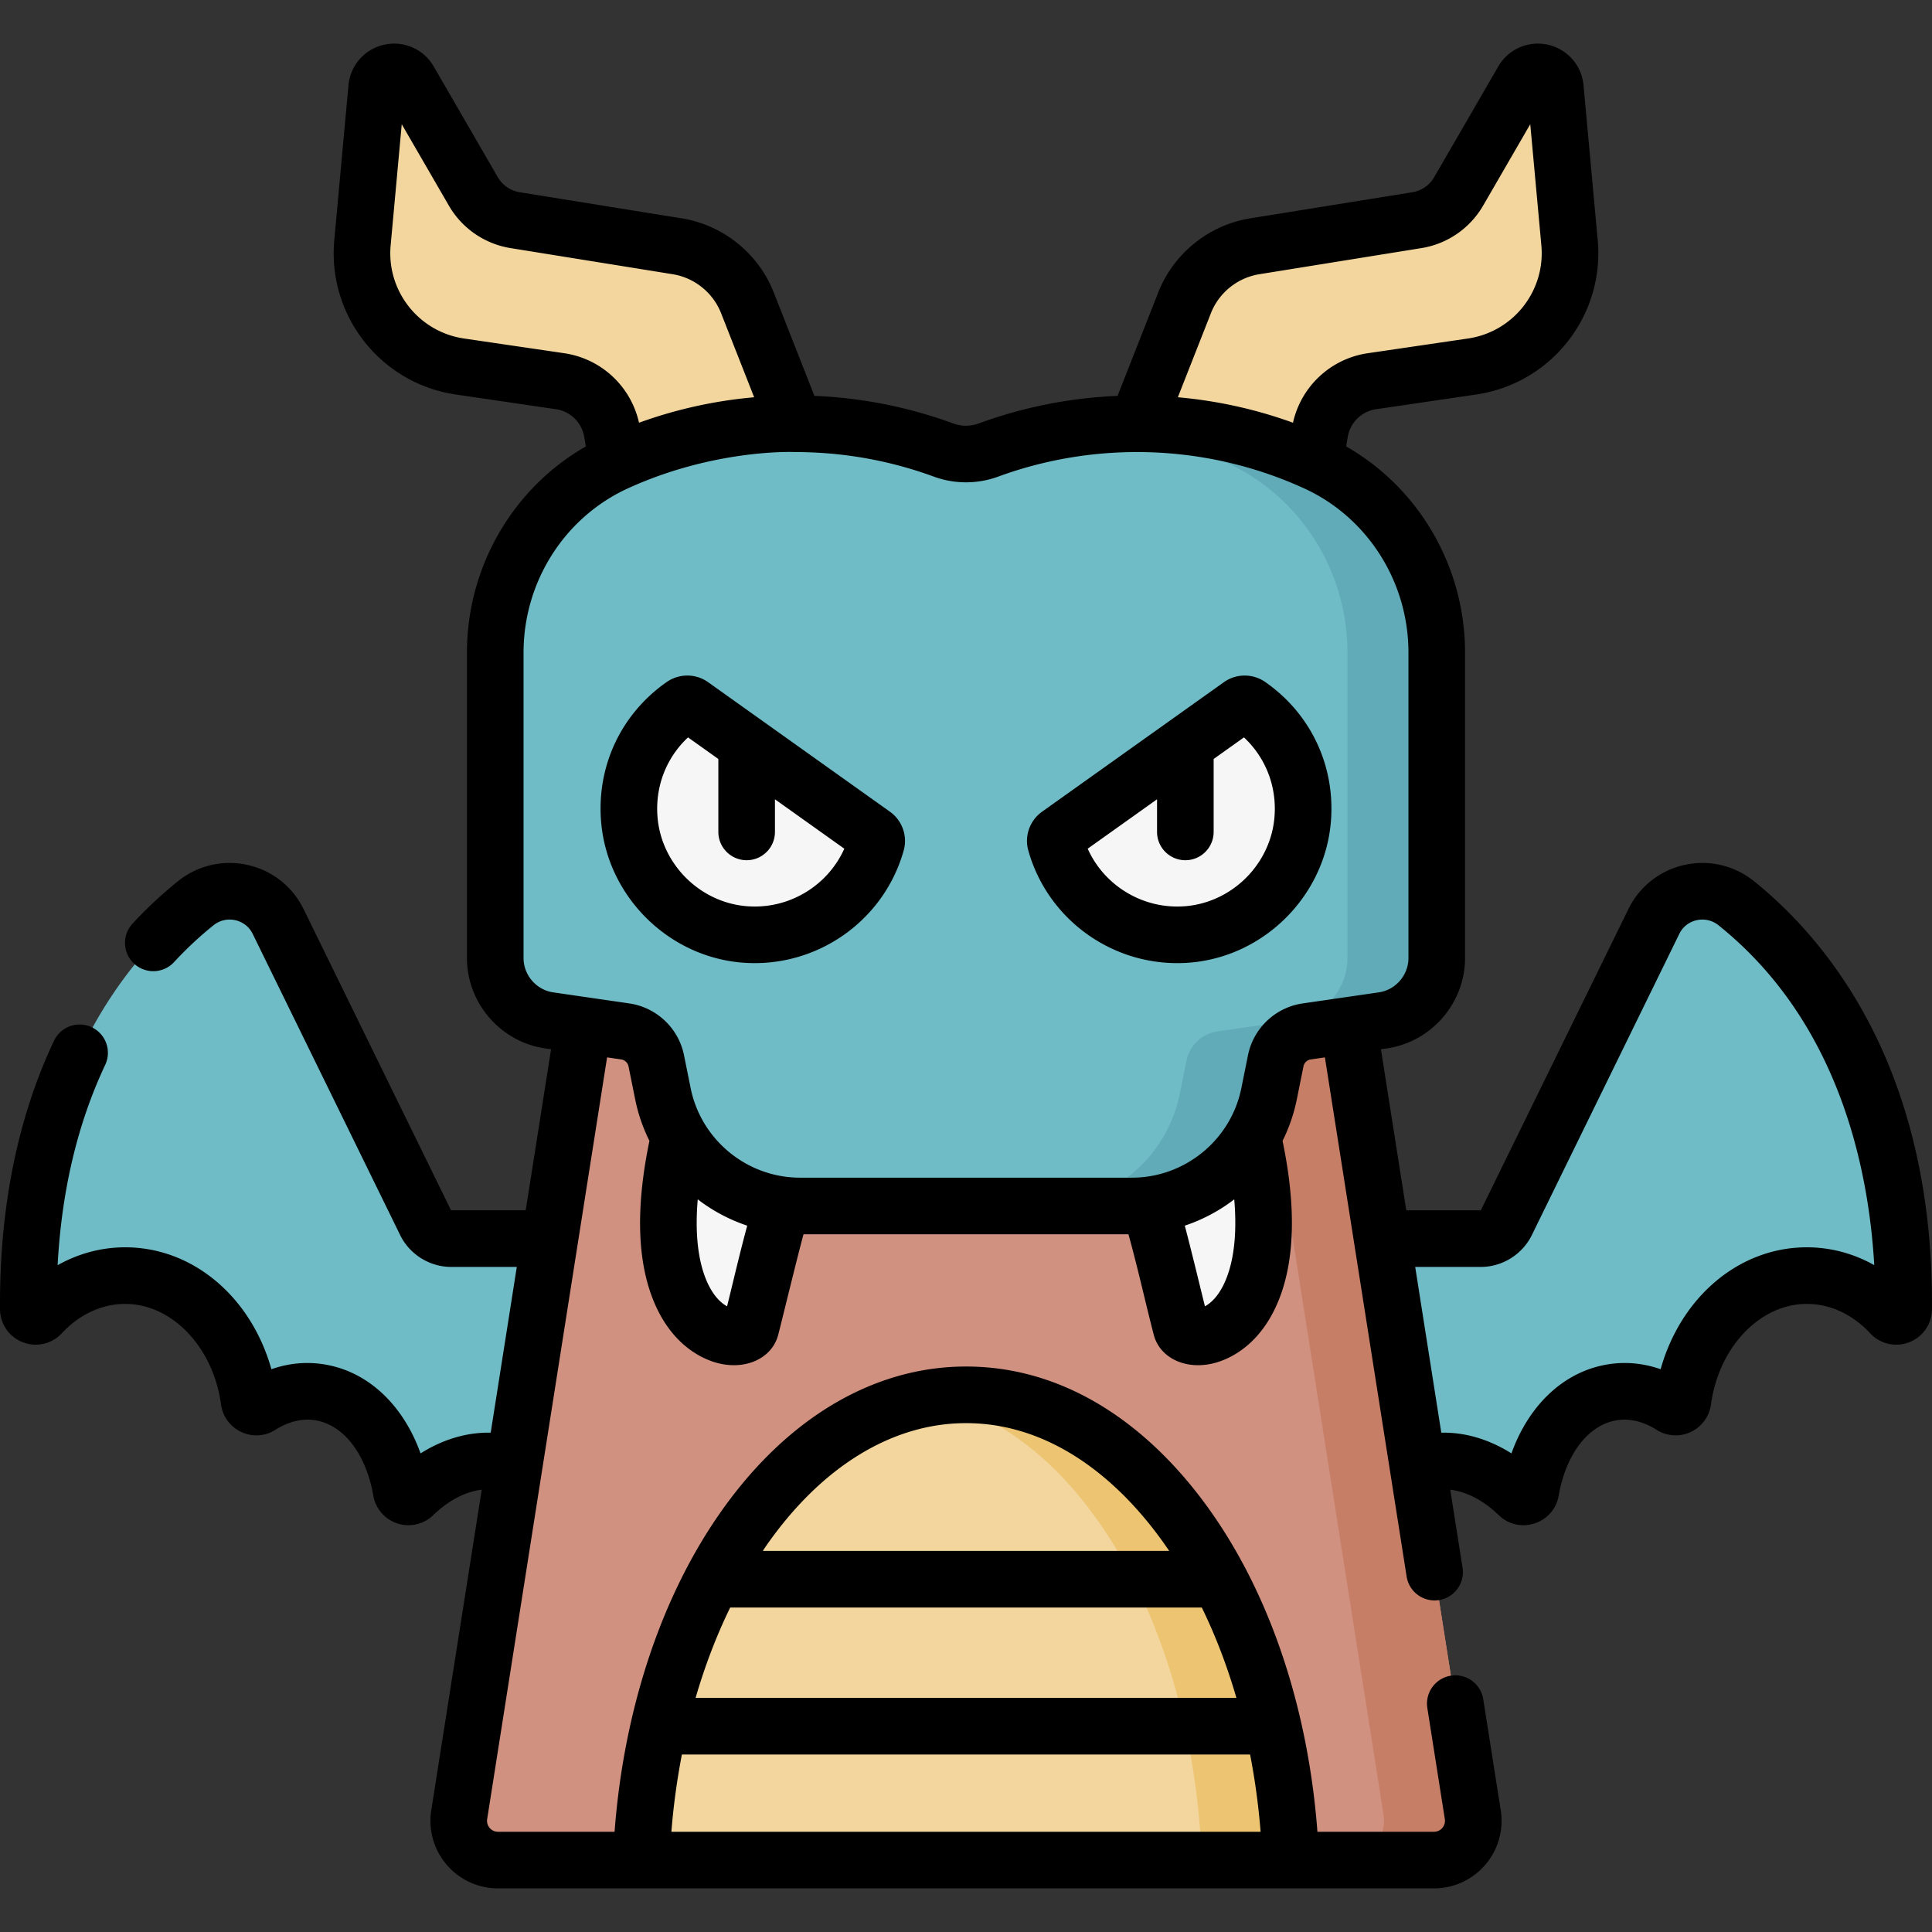 <svg height="512" width="512" xmlns="http://www.w3.org/2000/svg"><rect width="100%" height="100%" fill="#333333" stroke="none"/><path d="M504.494 346.903c-.013 1.762-2.182 2.612-3.383 1.323-5.895-6.324-13.714-10.178-22.289-10.178-16.551 0-30.265 14.34-32.819 33.106-.193 1.421-1.764 2.194-2.977 1.427-5.283-3.338-11.173-4.677-16.999-3.363-10.516 2.353-18.058 12.665-20.347 25.851-.269 1.551-2.153 2.168-3.285 1.073-8.262-7.991-18.663-11.199-27.803-7.385-7.565 3.165-12.768 10.495-14.972 19.676l-21.548 2.44 15.012-82.624h39.349c2.881 0 5.51-1.64 6.776-4.227l39.068-79.805c4.035-8.243 14.66-10.602 21.823-4.864 17.672 14.154 44.839 45.961 44.394 107.55zm-496.989 0c.013 1.762 2.182 2.612 3.383 1.323 5.895-6.324 13.714-10.178 22.289-10.178 16.551 0 30.265 14.34 32.819 33.106.193 1.421 1.764 2.194 2.977 1.427 5.283-3.338 11.173-4.677 16.999-3.363 10.516 2.353 18.058 12.665 20.347 25.851.269 1.551 2.153 2.168 3.285 1.073 8.262-7.991 18.663-11.199 27.803-7.385 7.565 3.165 12.768 10.495 14.972 19.676l21.548 2.44-15.012-82.624h-39.349a7.543 7.543 0 01-6.776-4.227l-39.068-79.805c-4.035-8.243-14.66-10.602-21.823-4.864-17.671 14.154-44.838 45.961-44.394 107.55z" fill="#6fbbc6"/><path d="M380.016 492.936H131.983c-6.396 0-11.279-5.713-10.285-12.031l38.106-242.047h192.391l38.106 242.047c.995 6.318-3.889 12.031-10.285 12.031z" fill="#d09180"/><path d="M390.301 480.905l-38.106-242.047h-23.66l38.106 242.047c.995 6.318-3.889 12.031-10.285 12.031h23.66c6.396 0 11.28-5.713 10.285-12.031z" fill="#c77e67"/><path d="M342.055 492.936C339.318 424.147 301.84 369.645 256 369.645s-83.318 54.502-86.055 123.291z" fill="#f3d69e"/><path d="M256 369.645c-3.495 0-6.941.321-10.328.937 39.454 7.462 70.396 58.81 72.828 122.354h23.555C339.318 424.147 301.84 369.645 256 369.645z" fill="#edc472"/><path d="M403.551 21.379l-16.98 29.333a15.732 15.732 0 01-11.116 7.65l-42.907 6.905a24.138 24.138 0 00-18.628 14.998l-18.812 47.85 47.993 25.358 6.694-38.991a16.406 16.406 0 0113.784-13.455l26.56-3.902c15.942-2.342 27.272-16.739 25.801-32.785l-3.764-41.063c-.413-4.498-6.362-5.808-8.625-1.898zm-295.102 0l16.98 29.333a15.732 15.732 0 0011.116 7.65l42.907 6.905a24.138 24.138 0 0118.628 14.998l18.812 47.85-47.993 25.358-6.694-38.991a16.406 16.406 0 00-13.784-13.455l-26.56-3.902C105.919 94.783 94.589 80.386 96.06 64.34l3.764-41.063c.413-4.498 6.362-5.808 8.625-1.898z" fill="#f3d69e"/><path d="M213.867 303.199l-27.876-22.311c-25.123 71.688 10.966 78.653 12.986 70.957 3.856-14.692 8.007-36.21 14.89-48.646zm84.266 0l27.876-22.311c25.123 71.688-10.966 78.653-12.986 70.957-3.856-14.692-8.008-36.21-14.89-48.646z" fill="#f7f6f6"/><path d="M380.75 172.929v80.961c0 8.294-6.088 15.33-14.296 16.523l-20.152 2.928a9.83 9.83 0 00-8.222 7.784l-1.76 8.723c-3.491 17.305-18.696 29.749-36.349 29.749h-87.943c-17.653 0-32.859-12.445-36.35-29.749l-1.76-8.723a9.83 9.83 0 00-8.222-7.784l-20.152-2.928a16.696 16.696 0 01-14.296-16.523v-80.958c0-21.562 12.402-41.34 32.007-50.314a113.458 113.458 0 0144.713-10.282c14.82-.34 29.02 2.14 42.1 6.94 3.83 1.4 8.03 1.4 11.86 0 13.08-4.8 27.28-7.28 42.1-6.94a113.479 113.479 0 0144.714 10.279c19.607 8.973 32.008 28.753 32.008 50.314z" fill="#6fbbc6"/><path d="M348.744 122.615a113.475 113.475 0 00-44.714-10.279 115.84 115.84 0 00-14.514.58 113.449 113.449 0 0135.568 9.699c19.605 8.973 32.006 28.753 32.006 50.314v80.961c0 8.294-6.088 15.33-14.296 16.523l-20.151 2.927a9.83 9.83 0 00-8.222 7.784l-1.759 8.723c-3.491 17.304-18.697 29.749-36.35 29.749h23.66c17.653 0 32.859-12.445 36.349-29.749l1.76-8.723a9.83 9.83 0 018.222-7.784l20.152-2.928a16.696 16.696 0 0014.296-16.523v-80.961c-.001-21.56-12.402-41.34-32.007-50.313z" fill="#61aab8"/><path d="M180.967 186.906c-9.356 6.538-15.216 17.734-14.191 30.23 1.323 16.134 14.367 29.176 30.501 30.494 16.543 1.352 30.812-9.354 34.993-24.276.224-.798-.102-1.649-.777-2.13l-48.19-34.327a2.021 2.021 0 00-2.336.009zm150.066 0c9.356 6.538 15.216 17.734 14.191 30.23-1.323 16.134-14.367 29.176-30.501 30.494-16.543 1.352-30.812-9.354-34.993-24.276-.224-.798.102-1.649.777-2.13l48.19-34.327c.699-.499 1.631-.483 2.336.009z" fill="#f7f6f6"/><path d="M495.765 271.911c-9.806-19.096-22.255-31.431-30.976-38.419-5.212-4.169-11.931-5.725-18.438-4.264a21.682 21.682 0 00-14.806 11.692l-39.114 79.829H372.68l-6.72-42.687 1.572-.228c11.812-1.716 20.718-12.01 20.718-23.945v-80.963c0-22.729-12.207-43.6-31.507-54.62l.437-2.551a8.901 8.901 0 017.49-7.309l26.564-3.901c19.874-2.93 34.007-20.893 32.176-40.895l-3.762-41.073a12.102 12.102 0 00-9.495-10.735 12.095 12.095 0 00-13.094 5.773L380.08 46.943a8.207 8.207 0 01-5.823 4.006l-42.894 6.909c-10.992 1.76-20.352 9.294-24.425 19.661l-10.773 27.396c-12.631.527-24.981 2.97-36.814 7.312a9.767 9.767 0 01-6.7.003 121.142 121.142 0 00-36.823-7.318L205.057 77.52c-4.074-10.368-13.434-17.902-24.419-19.662l-42.903-6.911a8.204 8.204 0 01-5.818-4.003L114.94 17.62a12.086 12.086 0 00-13.096-5.778 12.105 12.105 0 00-9.496 10.748l-3.76 41.06c-1.833 20.001 12.3 37.965 32.179 40.896l26.562 3.9a8.898 8.898 0 017.486 7.296l.44 2.567c-19.3 11.021-31.507 31.893-31.507 54.621v80.959c0 11.935 8.906 22.229 20.718 23.945l1.572.228-6.719 42.669h-19.796l-39.067-79.806a21.684 21.684 0 00-14.809-11.698c-6.503-1.461-13.227.095-18.44 4.267a111.696 111.696 0 00-12.031 11.225 7.5 7.5 0 1011 10.197 96.786 96.786 0 0110.407-9.713 6.813 6.813 0 015.78-1.34c1.188.267 3.368 1.095 4.617 3.652l39.073 79.806c2.511 5.119 7.815 8.427 13.514 8.427h17.39l-6.916 43.929c-6.25-.141-12.652 1.742-18.589 5.491-4.378-12.226-13.039-20.854-23.826-23.263-5.214-1.184-10.537-.851-15.704.95-5.362-19.098-20.759-32.307-38.746-32.307-6.291 0-12.395 1.642-17.908 4.743 1.063-19.762 5.29-37.577 12.61-53.083a7.5 7.5 0 00-3.58-9.984 7.497 7.497 0 00-9.984 3.581C4.624 296.331-.19 320.269.006 346.94a9.41 9.41 0 006.022 8.76 9.4 9.4 0 0010.349-2.363c4.673-5.023 10.639-7.789 16.799-7.789 12.404 0 23.319 11.442 25.387 26.585a9.453 9.453 0 005.396 7.366 9.363 9.363 0 009.013-.579c2.636-1.665 6.745-3.43 11.361-2.382 7.159 1.599 12.752 9.191 14.596 19.815a9.44 9.44 0 006.401 7.381 9.41 9.41 0 009.479-2.202c4.065-3.927 8.578-6.243 12.854-6.746l-13.373 84.95a17.875 17.875 0 004.07 14.423 17.883 17.883 0 0013.617 6.281h248.045c5.245 0 10.208-2.29 13.617-6.281a17.868 17.868 0 004.071-14.416l-4.649-29.531a7.501 7.501 0 00-14.818 2.333l4.652 29.538a2.866 2.866 0 01-.662 2.334 2.875 2.875 0 01-2.211 1.022h-30.893c-1.79-23.956-7.91-48.752-19.393-70.404a7.12 7.12 0 00-.126-.229c-15.346-28.811-40.85-52.662-73.61-52.662-24.637 0-47.846 13.875-65.352 39.07-16.823 24.212-25.583 54.852-27.778 84.226h-30.893a2.878 2.878 0 01-2.211-1.022 2.868 2.868 0 01-.66-2.341l31.778-201.86 3.733.542a2.336 2.336 0 011.949 1.846l1.76 8.722a44.264 44.264 0 003.781 11.012c-3.494 16.774-3.297 30.608.604 41.141 4.951 13.368 14.036 16.908 17.713 17.81 1.387.34 2.751.503 4.064.503 5.704 0 10.439-3.072 11.746-8.046.843-3.22 5.225-21.305 6.711-26.653h86.108c1.486 5.347 2.828 10.878 4.135 16.274.892 3.681 1.733 7.158 2.578 10.385 1.305 4.969 6.039 8.04 11.743 8.04 1.313 0 2.68-.163 4.065-.503 3.677-.902 12.762-4.442 17.713-17.81 3.9-10.533 4.097-24.367.604-41.141a44.27 44.27 0 003.781-11.011l1.76-8.723a2.336 2.336 0 011.949-1.845l3.733-.542 21.657 137.578a7.5 7.5 0 0014.818-2.333l-3.255-20.676c4.275.503 8.783 2.813 12.833 6.726 5.443 5.298 14.601 2.323 15.902-5.161 1.844-10.623 7.437-18.215 14.62-19.819 4.595-1.042 8.701.724 11.314 2.373a9.376 9.376 0 009.033.595 9.446 9.446 0 005.395-7.338c2.07-15.172 12.985-26.614 25.39-26.614 6.16 0 12.126 2.766 16.799 7.789a9.398 9.398 0 0010.349 2.363 9.404 9.404 0 006.022-8.747c.211-28.422-5.249-53.67-16.226-75.043zM193.513 426.007h124.974c3.646 7.458 6.716 15.487 9.173 23.951H184.339c2.458-8.463 5.528-16.492 9.174-23.951zm9.454-16.232c14.62-21.042 33.454-32.629 53.033-32.629 22.626 0 41.15 15.076 53.85 33.861h-107.7c.275-.407.537-.83.817-1.232zm-22.258 55.183H331.29a184.946 184.946 0 012.784 20.484h-156.15a185.184 185.184 0 012.785-20.484zM320.901 83.007c2.143-5.452 7.061-9.413 12.843-10.338l42.897-6.91a23.15 23.15 0 0016.421-11.298l12.472-21.542 2.94 32.099c1.105 12.074-7.428 22.917-19.422 24.686l-26.56 3.9c-9.848 1.445-17.671 8.776-19.84 18.421a120.16 120.16 0 00-30.511-6.744zM149.508 93.605l-26.557-3.9c-11.999-1.769-20.531-12.612-19.425-24.687l2.939-32.099 12.473 21.544a23.149 23.149 0 0016.417 11.295l42.907 6.911c5.775.925 10.693 4.886 12.837 10.339l8.759 22.273a120.115 120.115 0 00-30.511 6.746c-2.162-9.639-9.988-16.977-19.839-18.422zm44.724 246.233c-.533 2.202-1.049 4.329-1.553 6.353-.781-.424-1.723-1.121-2.694-2.242-2.262-2.609-6.471-9.795-5.074-26.107a44.8 44.8 0 0013.11 6.971c-1.385 5.112-2.639 10.278-3.789 15.025zm127.782 4.111c-.972 1.121-1.913 1.817-2.694 2.242-.504-2.024-3.957-16.266-5.341-21.378a44.8 44.8 0 0013.11-6.971c1.396 16.313-2.813 23.499-5.075 26.107zm23.212-78.032c-7.227 1.05-13.053 6.564-14.496 13.723l-1.76 8.723c-2.774 13.751-14.97 23.732-28.998 23.732h-87.945c-14.028 0-26.224-9.981-28.998-23.733l-1.76-8.722c-1.443-7.159-7.27-12.673-14.496-13.723l-20.15-2.927c-4.489-.652-7.875-4.565-7.875-9.101V172.93c0-18.74 10.845-35.813 27.628-43.496 23.19-10.615 44.393-9.645 44.293-9.633 12.658 0 25.033 2.188 36.826 6.516a24.806 24.806 0 0017.019-.003c25.502-9.359 54.749-8.875 80.892 3.021.085.038.168.08.256.115 16.761 7.689 27.59 24.75 27.59 43.477v80.963c0 4.536-3.385 8.449-7.874 9.101l-9.091 1.321c-.027.004-.054.004-.081.009-.017.003-.033.008-.05.01zm133.598 64.632c-17.981 0-33.374 13.201-38.742 32.305-5.16-1.798-10.483-2.134-15.684-.954-10.807 2.414-19.471 11.042-23.85 23.266-5.933-3.746-12.336-5.63-18.591-5.49l-6.915-43.927h17.39c5.698 0 11.003-3.308 13.517-8.432l39.073-79.807c1.246-2.551 3.426-3.379 4.614-3.646a6.817 6.817 0 015.776 1.336c31.581 25.307 39.756 63.708 41.287 90.074-5.504-3.089-11.597-4.725-17.875-4.725z"/><path d="M235.845 215.112l-48.188-34.326c-3.268-2.329-7.683-2.342-10.987-.031-12.082 8.443-18.576 22.271-17.369 36.99 1.613 19.688 17.677 35.748 37.364 37.357 19.551 1.595 37.555-10.912 42.827-29.727 1.07-3.819-.394-7.944-3.647-10.263zm-37.959 25.041c-12.454-1.018-22.615-11.177-23.637-23.632-.661-8.073 2.322-15.722 8.089-21.105l8.032 5.721v19.33c0 4.142 3.357 7.5 7.5 7.5s7.5-3.358 7.5-7.5v-8.645l18.38 13.092c-4.432 9.887-14.751 16.145-25.864 15.239zm137.445-59.397c-3.306-2.312-7.72-2.297-10.984.029l-48.192 34.329c-3.252 2.317-4.717 6.442-3.646 10.261 4.971 17.74 21.254 29.866 39.471 29.865a41.12 41.12 0 003.355-.137c19.688-1.609 35.752-17.669 37.365-37.357 1.207-14.719-5.287-28.547-17.369-36.99zm2.42 35.765c-1.021 12.455-11.183 22.615-23.638 23.632-11.093.909-21.431-5.353-25.863-15.239l18.38-13.092v8.645c0 4.142 3.357 7.5 7.5 7.5s7.5-3.358 7.5-7.5v-19.33l8.032-5.721c5.767 5.383 8.75 13.031 8.089 21.105z"/></svg>